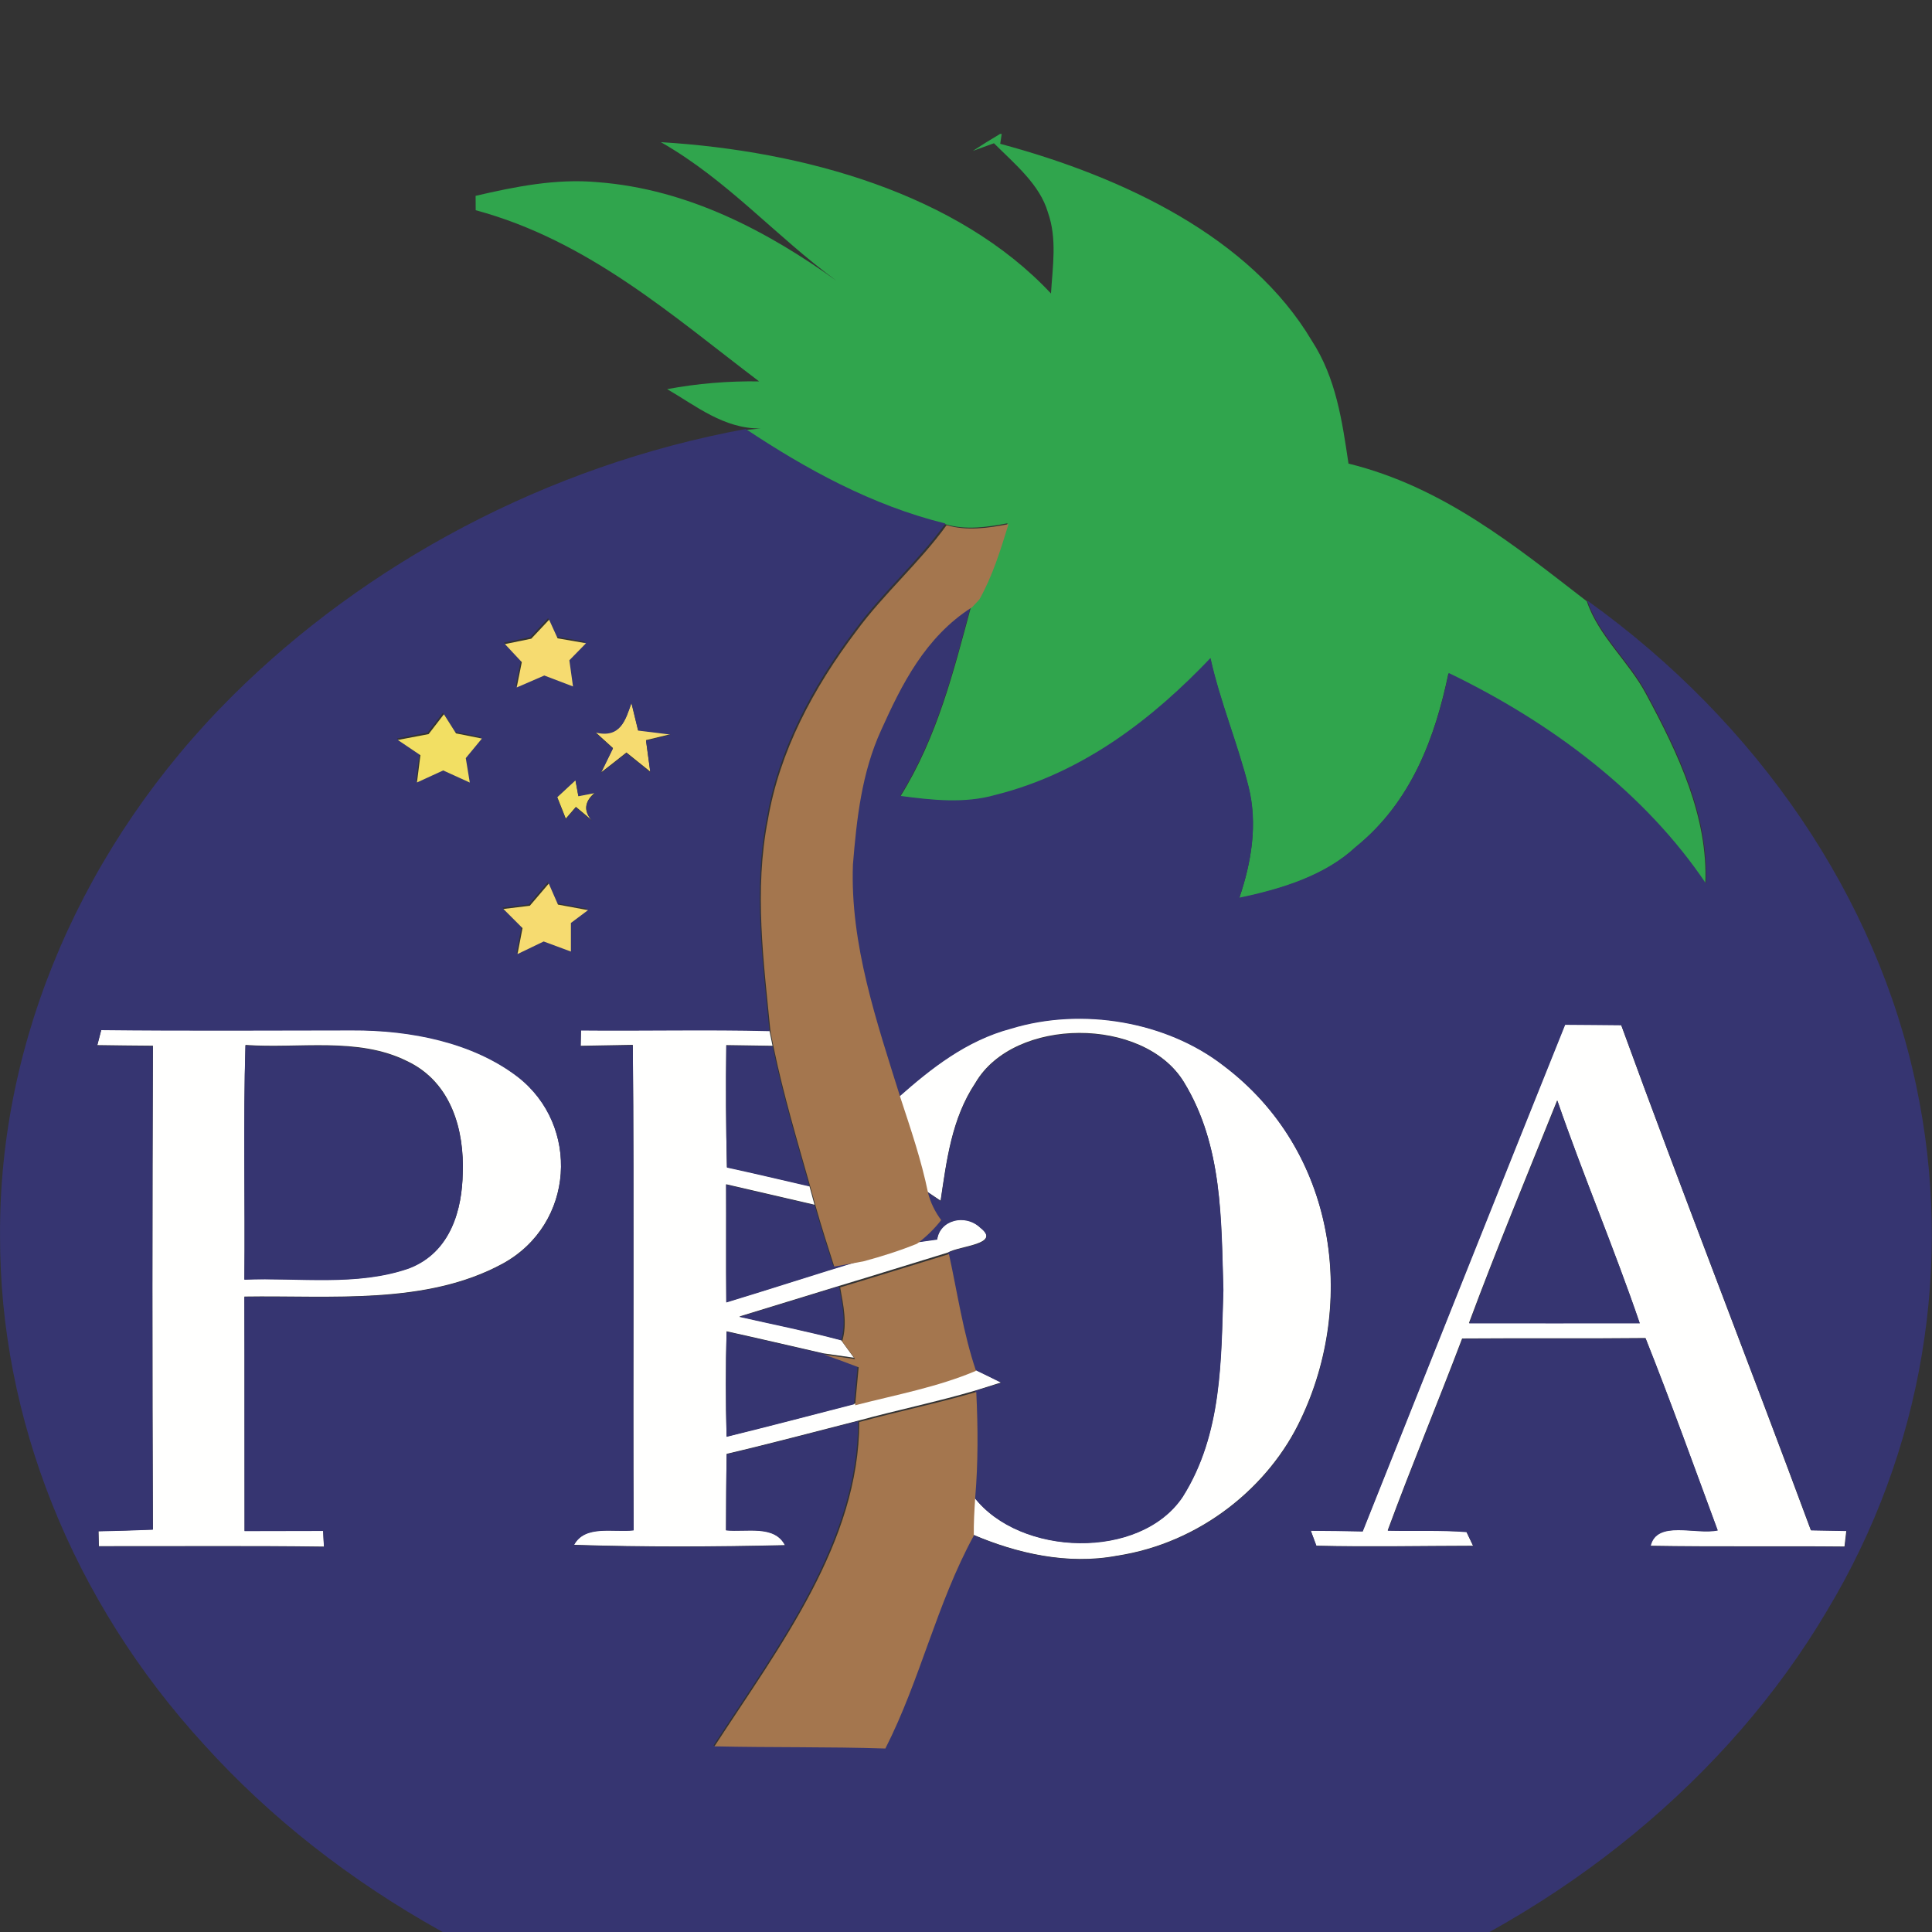 
<svg width="1024px" height="1024px" viewBox="0 0 1024 1024" version="1.1" xmlns="http://www.w3.org/2000/svg" xmlns:xlink="http://www.w3.org/1999/xlink">
    <rect x="0" y="0" width="1024" height="1024" fill="#333333" stroke="none"/>
    <!-- Generator: Sketch 49.3 (51167) - http://www.bohemiancoding.com/sketch -->
    <desc>Created with Sketch.</desc>
    <defs></defs>
    <g id="Page-1" stroke="none" stroke-width="1" fill="none" fill-rule="evenodd">
        <g id="Artboard" fill-rule="nonzero">
            <g id="Group" transform="translate(0, 71)">
                <g id="cropped-logo-web">
                    <g id="#fffffeff" transform="translate(51.148, 300.651)">
                        <path d="M264.318,16.275 C277.925,19.674 280.483,9.31 283.522,0.77 C284.68,5.621 285.838,10.471 287.045,15.28 C292.835,15.943 298.625,16.69 304.415,17.436 C301.134,18.265 294.524,19.84 291.242,20.628 C291.966,26.225 292.738,31.78 293.51,37.335 C289.312,33.935 285.115,30.536 280.869,27.178 C276.429,30.702 271.942,34.267 267.407,37.749 C269.481,33.438 271.604,29.127 273.727,24.815 C270.591,21.996 267.455,19.136 264.318,16.275 Z" id="Shape" fill="#F6DB70"></path>
                        <path d="M253.848,41.688 C254.234,43.802 255.006,47.989 255.392,50.103 C257.563,49.689 262.002,48.818 264.222,48.404 C258.914,52.798 257.756,57.814 262.726,63.245 C259.879,60.799 256.984,58.395 254.089,55.99 C252.738,57.566 250.084,60.633 248.733,62.209 C247.189,58.353 245.694,54.498 244.15,50.684 C246.562,48.445 251.435,43.926 253.848,41.688 Z" id="Shape" fill="#F2DF63"></path>
                        <path d="M484.632,173.353 C522.606,161.746 567.238,169.747 597.057,192.838 C657.563,238.274 667.696,318.866 638.311,380.47 C621.713,415.957 585.477,446.137 540.7,452.936 C514.596,457.828 487.72,451.651 464.319,441.618 C464.222,434.985 464.608,428.311 465.042,421.678 C489.216,453.226 553.004,455.34 575.633,421.636 C596.719,388.222 595.995,348.839 597.202,311.901 C596.043,274.839 596.912,235.497 576.309,201.793 C555.127,167.052 486.369,167.094 465.814,202.29 C453.173,221.277 450.567,243.456 447.382,264.723 C444.922,263.107 442.509,261.448 440.097,259.832 C436.622,242.71 430.929,226.003 425.477,209.338 C442.364,194.413 460.989,179.655 484.632,173.353 Z" id="Shape" fill="#FFFFFE"></path>
                        <path d="M778.287,171.281 C788.179,171.322 798.118,171.446 808.058,171.529 C840.676,261.075 875.513,349.958 908.613,439.338 C914.886,439.462 921.158,439.545 927.431,439.67 C927.189,441.784 926.707,445.93 926.466,448.044 C892.159,447.712 857.853,448.21 823.595,447.629 C826.876,433.7 847.527,441.867 859.156,439.379 C846.61,405.385 834.355,371.267 820.941,337.521 C788.565,337.853 756.188,337.521 723.812,337.77 C710.929,371.764 696.888,405.427 684.343,439.504 C698.239,439.835 712.183,439.172 726.08,440.25 C726.948,442.074 728.733,445.764 729.602,447.629 C701.906,447.671 674.21,448.251 646.514,447.588 C645.79,445.556 644.246,441.535 643.522,439.545 C652.642,439.587 661.858,439.711 671.025,439.918 C706.731,350.372 742.34,260.744 778.287,171.281 Z M774.186,211.535 C758.408,250.836 742.147,289.97 727.431,329.561 C757.539,329.603 787.696,329.603 817.853,329.561 C804.343,289.929 787.841,251.126 774.186,211.535 Z" id="Shape" fill="#FFFFFE"></path>
                        <path d="M0.434,182.267 C0.965,180.235 2.027,176.131 2.557,174.1 C46.852,174.597 91.146,174.307 135.44,174.266 C166.61,174.1 199.566,180.733 223.305,198.974 C256.357,224.718 253.607,277.077 215.247,298.096 C174.62,320.151 124.198,314.844 78.408,315.549 C78.552,356.923 78.408,398.296 78.504,439.711 C92.4,439.67 106.249,439.67 120.145,439.628 C120.241,441.742 120.483,445.971 120.579,448.085 C80.82,447.546 41.062,447.919 1.255,447.837 C1.206,445.847 1.11,441.825 1.062,439.835 C10.712,439.628 20.314,439.379 29.916,438.965 C29.53,353.523 29.578,268.04 29.916,182.598 C20.072,182.515 10.229,182.432 0.434,182.267 Z M78.408,306.429 C107.455,305.268 138.046,310.118 165.694,300.459 C187.986,291.919 193.824,268.911 194.113,249.924 C194.934,228.2 188.613,202 164.487,190.682 C138.528,177.789 107.407,184.215 78.987,182.184 C77.732,223.599 78.842,265.014 78.408,306.429 Z" id="Shape" fill="#FFFFFE"></path>
                        <path d="M256.791,174.307 C290.084,174.639 323.378,173.809 356.671,174.639 L358.311,182.64 C350.109,182.515 341.954,182.391 333.8,182.267 C333.51,203.824 333.607,225.423 334.138,246.98 C348.758,250.131 363.281,253.613 377.853,256.971 C378.721,260.288 379.638,263.563 380.555,266.879 C364.97,263.231 349.337,259.666 333.703,256.018 C333.8,276.87 333.607,297.681 333.8,318.492 C357.877,311.196 381.761,303.361 405.838,296.106 C415.537,293.494 425.091,290.468 434.258,286.737 C437.105,286.364 442.75,285.576 445.549,285.161 C446.9,274.88 460.314,271.191 468.468,278.984 C479.807,287.939 457.419,288.519 451.146,292.251 C431.942,298.096 412.787,304.149 393.534,309.911 C375.923,315.3 358.311,320.731 340.7,326.12 C358.649,330.225 376.791,333.79 394.596,338.557 C396.333,340.879 399.759,345.605 401.448,347.968 C397.394,347.388 389.288,346.227 385.235,345.646 C368.154,341.75 351.074,337.728 333.945,333.956 C333.462,352.528 333.462,371.101 333.945,389.715 C356.526,384.159 378.963,378.273 401.448,372.469 C423.016,366.914 445.211,362.809 465.477,354.186 C470.205,356.425 474.837,358.747 479.518,361.068 C476.043,362.188 469.095,364.343 465.621,365.421 C445.211,371.391 424.222,375.744 403.667,381.34 C380.458,387.269 357.346,393.446 333.993,398.918 C333.752,412.391 333.703,425.865 333.655,439.338 C344.56,440.416 359.325,436.312 364.922,447.298 C327.672,448.168 290.326,448.334 253.076,447.132 C258.866,436.27 273.824,440.582 284.68,439.338 C284.246,353.606 285.018,267.874 284.246,182.142 C275.03,182.308 265.814,182.474 256.598,182.64 L256.791,174.307 Z" id="Shape" fill="#FFFFFE"></path>
                    </g>
                    <g id="#30a54dff" transform="translate(251.564, 0)" fill="#30A54D">
                        <path d="M278.482,0 L279.35,0 C279.157,1.325 278.771,3.934 278.578,5.218 C344.381,22.9 411.245,54.953 443.689,109.533 C456.657,129.451 459.838,152.435 463.165,174.714 C513.397,187.054 551.625,218.485 589.468,247.68 C595.59,266.067 611.885,279.815 620.948,297.001 C637.965,328.556 653.825,362.058 652.282,397.547 C620.369,350.049 571.342,312.696 516.096,286.027 C509.106,319.57 496.621,354.107 466.877,378.125 C450.727,393.199 427.877,400.322 405.267,405.043 C411.727,386.035 415.054,365.868 410.185,346.28 C404.448,323.338 395.096,301.183 389.986,278.117 C359.76,309.88 322.785,338.992 275.879,350.67 C259.536,355.308 242.23,353.32 225.647,351.125 C245.219,319.736 253.896,284.743 263.152,250.372 C264.116,249.337 266.044,247.308 267.009,246.272 C274.143,233.559 278.241,219.893 282.435,206.352 C271.636,208.422 260.404,210.037 249.654,206.89 C210.606,197.241 175.848,178.027 143.935,156.824 C145.863,156.658 149.672,156.286 151.552,156.12 C131.98,156.244 117.276,144.069 102.043,135.249 C118.048,132.267 134.39,130.901 150.78,131.149 C104.983,96.488 60.295,56.526 0.566,40.417 C0.518,37.891 0.518,35.365 0.518,32.798 C21.536,27.911 43.181,23.563 65.116,25.551 C113.275,29.195 155.553,51.847 191.853,77.853 C159.699,54.373 134.149,24.515 98.716,4.348 C174.836,8.945 256.21,31.887 305.478,84.562 C306.346,70.233 308.804,55.532 303.839,41.535 C299.549,26.834 286.388,16.026 275.252,4.928 L264.068,8.986 C268.792,5.88 273.565,2.899 278.482,0 Z" id="Shape"></path>
                    </g>
                    <g id="#363571ff" transform="translate(0, 155.783)" fill="#363571">
                        <path d="M123.236,142.001 C193.556,72.085 289.649,19.99 395.25,0.594 C427.201,21.814 461.999,41.044 501.092,50.7 C486.855,70.51 467.694,87.171 453.311,106.857 C430.386,137.152 412.529,170.929 406.447,206.902 C399.063,244.285 404.179,282.289 407.847,319.754 C374.545,318.925 341.243,319.754 307.941,319.422 L307.748,327.753 C316.967,327.587 326.185,327.421 335.403,327.255 C336.176,412.961 335.403,498.667 335.838,584.373 C324.978,585.616 310.017,581.306 304.225,592.165 C341.485,593.366 378.841,593.201 416.1,592.33 C410.502,581.348 395.733,585.451 384.825,584.373 C384.874,570.904 384.922,557.435 385.163,543.965 C408.523,538.495 431.641,532.32 454.856,526.393 C454.711,590.175 412.963,644.798 378.117,698.427 C408.281,699.131 438.494,698.592 468.659,699.587 C487.289,662.909 495.735,622.999 515.523,586.652 C538.931,596.682 565.814,602.857 591.925,597.967 C636.713,591.17 672.959,560.999 689.562,525.523 C718.955,463.937 708.819,383.37 648.297,337.948 C618.47,314.863 573.826,306.865 535.842,318.469 C512.193,324.769 493.563,339.523 476.671,354.442 C464.026,313.993 449.933,273.005 451.477,230.732 C453.456,206.571 456.062,182.036 466.487,159.283 C477.298,135.287 489.75,110.048 514.606,94.216 C505.34,128.615 496.652,163.635 477.057,195.049 C493.66,197.246 510.986,199.235 527.348,194.593 C574.308,182.906 611.327,153.771 641.588,121.984 C646.704,145.068 656.067,167.24 661.81,190.2 C666.685,209.803 663.355,229.986 656.887,249.009 C679.523,244.285 702.4,237.156 718.568,222.071 C748.347,198.033 760.847,163.469 767.846,129.899 C823.156,156.589 872.24,193.972 904.19,241.508 C905.735,205.99 889.856,172.462 872.819,140.882 C863.745,123.683 847.432,109.923 841.303,91.522 C931.942,156.423 994.83,249.133 1015.679,348.889 C1035.516,442.718 1019.396,542.225 968.285,627.06 C916.256,715.046 828.803,787.324 723.926,827.897 C620.062,868.761 499.934,878.5 389.072,854.463 C278.549,831.379 177.871,775.139 108.226,697.971 C38.292,621.755 -0.222,525.025 0.019,428.047 C-0.56,324.105 44.132,220.662 123.236,142.001 Z M281.058,110.918 C277.583,111.664 270.585,113.073 267.11,113.778 C270.103,116.969 273.047,120.16 276.039,123.351 C275.122,127.827 274.253,132.303 273.336,136.779 C278.211,134.665 283.086,132.552 287.96,130.438 C293.028,132.386 298.096,134.292 303.163,136.24 C302.536,131.599 301.86,126.957 301.233,122.357 C304.177,119.331 307.121,116.347 310.065,113.322 C306.3,112.659 298.771,111.374 295.007,110.711 C293.897,108.224 291.628,103.292 290.518,100.847 C287.381,104.204 284.196,107.561 281.058,110.918 Z M315.47,161.438 C318.608,164.298 321.745,167.157 324.882,169.976 C322.758,174.286 320.635,178.596 318.559,182.906 C323.096,179.425 327.585,175.861 332.025,172.338 C336.272,175.695 340.471,179.093 344.67,182.492 C343.898,176.938 343.125,171.385 342.402,165.79 C345.683,165.002 352.296,163.427 355.578,162.599 C349.786,161.853 343.994,161.107 338.203,160.444 C336.996,155.636 335.838,150.787 334.679,145.938 C331.639,154.476 329.081,164.837 315.47,161.438 Z M226.665,161.521 C221.212,162.557 215.758,163.593 210.352,164.629 C214.31,167.323 218.316,170.017 222.322,172.711 C221.694,177.518 221.067,182.326 220.488,187.175 C225.121,185.02 229.754,182.906 234.388,180.792 C239.069,182.948 243.799,185.103 248.48,187.216 C247.757,182.906 247.081,178.555 246.357,174.244 C249.204,170.805 252.052,167.323 254.9,163.883 C251.473,163.179 244.619,161.853 241.193,161.148 C239.552,158.62 236.366,153.522 234.774,150.994 C232.747,153.605 228.692,158.91 226.665,161.521 Z M304.997,186.843 C302.584,189.081 297.709,193.599 295.296,195.837 C296.841,199.649 298.337,203.504 299.881,207.358 C301.233,205.783 303.887,202.716 305.239,201.141 C308.134,203.545 311.03,205.949 313.878,208.394 C308.907,202.965 310.065,197.95 315.374,193.557 C313.154,193.972 308.714,194.842 306.542,195.256 C306.156,193.143 305.383,188.957 304.997,186.843 Z M280.286,252.573 C276.811,252.988 269.813,253.858 266.29,254.272 C269.668,257.671 273.047,261.028 276.425,264.426 C275.556,268.985 274.639,273.585 273.771,278.186 C278.404,275.948 282.989,273.71 287.622,271.513 C292.449,273.295 297.227,275.077 302.053,276.859 C302.053,273.047 302.053,265.462 302.053,261.691 C305.045,259.412 308.086,257.174 311.127,254.894 C305.818,253.899 300.509,252.946 295.2,251.952 C293.993,249.175 291.532,243.621 290.325,240.803 C286.947,244.74 283.616,248.636 280.286,252.573 Z M829.575,316.397 C793.618,405.833 758,495.434 722.285,584.953 C713.115,584.746 703.896,584.622 694.774,584.58 C695.498,586.57 697.043,590.59 697.767,592.62 C725.47,593.283 753.173,592.703 780.877,592.662 C780.008,590.797 778.222,587.108 777.354,585.285 C763.454,584.207 749.505,584.87 735.605,584.539 C748.154,550.472 762.199,516.82 775.085,482.836 C807.47,482.587 839.855,482.918 872.24,482.587 C885.657,516.322 897.916,550.431 910.465,584.414 C898.833,586.901 878.176,578.737 874.894,592.662 C909.162,593.242 943.477,592.745 977.792,593.076 C978.034,590.963 978.516,586.818 978.758,584.705 C972.483,584.58 966.209,584.497 959.935,584.373 C926.826,495.02 891.98,406.164 859.353,316.646 C849.411,316.563 839.469,316.438 829.575,316.397 Z M51.517,327.38 C61.314,327.545 71.16,327.628 81.006,327.711 C80.668,413.127 80.62,498.584 81.006,584 C71.401,584.414 61.797,584.663 52.144,584.87 C52.192,586.86 52.289,590.88 52.337,592.869 C92.155,592.952 131.924,592.579 171.693,593.118 C171.596,591.004 171.355,586.777 171.259,584.663 C157.359,584.705 143.507,584.705 129.607,584.746 C129.511,543.344 129.655,501.983 129.511,460.622 C175.313,459.917 225.748,465.222 266.386,443.174 C304.756,422.162 307.507,369.818 274.446,344.081 C250.701,325.846 217.737,319.215 186.558,319.381 C142.252,319.422 97.946,319.712 53.64,319.215 C53.109,321.246 52.047,325.349 51.517,327.38 Z" id="Shape"></path>
                        <path d="M517.019,347.397 C537.58,312.211 606.355,312.17 627.543,346.9 C648.152,380.593 647.283,419.924 648.441,456.975 C647.235,493.901 647.959,533.273 626.867,566.677 C604.232,600.37 540.427,598.257 516.247,566.718 C517.84,547.985 517.743,529.211 516.826,510.479 C520.301,509.401 527.251,507.246 530.726,506.127 C526.045,503.806 521.411,501.485 516.682,499.247 C509.828,478.981 506.884,458.011 502.347,437.33 C508.622,433.6 531.016,433.02 519.674,424.068 C511.517,416.277 498.1,419.965 496.749,430.243 C493.949,430.658 488.303,431.445 485.455,431.818 C490.33,428.13 494.625,423.944 498.245,419.302 C494.915,414.826 492.598,410.019 491.295,404.921 C493.708,406.537 496.121,408.195 498.583,409.811 C501.768,388.551 504.374,366.378 517.019,347.397 Z" id="Shape"></path>
                        <path d="M384.97,327.38 C393.127,327.504 401.283,327.628 409.488,327.753 C414.652,352.785 422.037,377.402 429.035,402.061 C414.459,398.704 399.932,395.223 385.308,392.073 C384.777,370.523 384.68,348.93 384.97,327.38 Z" id="Shape"></path>
                        <path d="M129.511,451.504 C129.945,410.102 128.835,368.699 130.09,327.297 C158.517,329.327 189.647,322.904 215.613,335.793 C239.745,347.107 246.067,373.299 245.247,395.016 C244.957,413.997 239.117,436.999 216.82,445.536 C189.164,455.192 158.565,450.344 129.511,451.504 Z" id="Shape"></path>
                        <path d="M825.472,356.639 C839.131,396.218 855.637,435.009 869.151,474.63 C838.986,474.671 808.821,474.671 778.705,474.63 C793.425,435.051 809.69,395.928 825.472,356.639 Z" id="Shape"></path>
                        <path d="M384.874,401.108 C400.511,404.755 416.148,408.319 431.738,411.966 C434.778,422.7 438.157,433.31 441.583,443.961 C445.444,443.257 453.167,441.889 457.028,441.184 C432.944,448.437 409.054,456.27 384.97,463.564 C384.777,442.759 384.97,421.954 384.874,401.108 Z" id="Shape"></path>
                        <path d="M391.872,471.19 C409.488,465.802 427.104,460.373 444.72,454.985 C446.361,464.434 448.63,474.132 445.782,483.623 C427.973,478.857 409.826,475.293 391.872,471.19 Z" id="Shape"></path>
                        <path d="M385.115,479.023 C402.248,482.794 419.334,486.814 436.419,490.71 C442.5,492.824 448.485,495.103 454.518,497.382 C453.891,504.096 453.263,510.81 452.636,517.524 C430.145,523.326 407.702,529.211 385.115,534.765 C384.632,516.156 384.632,497.59 385.115,479.023 Z" id="Shape"></path>
                        <path d="" id="Shape"></path>
                        <path d="" id="Shape"></path>
                    </g>
                    <g id="#a4764eff" transform="translate(210.854, 206.388)">
                        <path d="M290.851,0.967 C301.618,4.114 312.867,2.499 323.683,0.428 C319.482,13.97 315.378,27.637 308.232,40.35 C307.267,41.386 305.335,43.415 304.37,44.45 C279.505,60.27 267.048,85.49 256.233,109.468 C245.804,132.204 243.196,156.72 241.217,180.864 C239.672,223.105 253.77,264.062 266.42,304.481 C271.876,321.129 277.573,337.819 281.05,354.922 C282.353,360.016 284.671,364.82 288.002,369.292 C284.381,373.931 280.084,378.113 275.207,381.799 C266.034,385.526 256.474,388.549 246.769,391.158 C242.907,391.862 235.182,393.229 231.319,393.933 C227.891,383.29 224.511,372.688 221.47,361.962 C220.552,358.649 219.635,355.378 218.766,352.065 C211.765,327.424 204.378,302.825 199.212,277.811 L197.57,269.819 C193.901,232.382 188.783,194.406 196.17,157.052 C202.253,121.105 220.118,87.354 243.052,57.081 C257.44,37.41 276.608,20.762 290.851,0.967 Z" id="Shape" fill="#A4764E"></path>
                        <path d="M70.733,61.14 C73.871,57.785 77.058,54.431 80.196,51.076 C81.307,53.52 83.576,58.448 84.687,60.932 C88.453,61.595 95.985,62.879 99.751,63.542 C96.805,66.565 93.86,69.546 90.915,72.57 C91.543,77.166 92.219,81.805 92.846,86.443 C87.777,84.496 82.707,82.591 77.637,80.645 C72.761,82.757 67.884,84.869 63.008,86.981 C63.925,82.509 64.794,78.036 65.712,73.563 C62.718,70.375 59.773,67.186 56.78,63.997 C60.256,63.293 67.257,61.885 70.733,61.14 Z" id="Shape" fill="#F6DB70"></path>
                        <path d="M16.319,111.705 C18.347,109.096 22.403,103.795 24.431,101.186 C26.024,103.712 29.211,108.806 30.852,111.332 C34.28,112.036 41.136,113.361 44.564,114.065 C41.716,117.502 38.867,120.981 36.018,124.418 C36.743,128.725 37.419,133.074 38.143,137.381 C33.459,135.269 28.728,133.115 24.044,130.962 C19.409,133.074 14.774,135.186 10.139,137.339 C10.719,132.494 11.346,127.69 11.974,122.886 C7.967,120.194 3.959,117.502 0,114.811 C5.408,113.775 10.863,112.74 16.319,111.705 Z" id="Shape" fill="#F2DF63"></path>
                        <path d="M69.961,202.689 C73.292,198.754 76.624,194.862 80.003,190.927 C81.21,193.743 83.673,199.293 84.88,202.067 C90.191,203.061 95.502,204.014 100.813,205.008 C97.771,207.285 94.729,209.522 91.736,211.799 C91.736,215.568 91.736,223.147 91.736,226.957 C86.908,225.176 82.128,223.395 77.299,221.614 C72.664,223.809 68.078,226.045 63.443,228.282 C64.312,223.685 65.229,219.088 66.098,214.533 C62.718,211.137 59.339,207.782 55.959,204.387 C59.483,203.972 66.484,203.103 69.961,202.689 Z" id="Shape" fill="#F6DB70"></path>
                        <path d="M234.457,404.949 C253.722,399.192 272.89,393.146 292.106,387.307 C296.645,407.972 299.59,428.927 306.446,449.178 C286.167,457.792 263.958,461.891 242.376,467.441 C243.003,460.732 243.631,454.023 244.259,447.314 C238.223,445.036 232.236,442.759 226.153,440.647 C230.209,441.226 238.32,442.386 242.376,442.966 C240.686,440.605 237.258,435.884 235.52,433.565 C238.368,424.082 236.099,414.391 234.457,404.949 Z" id="Shape" fill="#A4764E"></path>
                        <path d="M244.597,476.303 C265.165,470.712 286.167,466.364 306.591,460.401 C307.508,479.119 307.605,497.879 306.011,516.598 C305.577,523.224 305.191,529.891 305.287,536.517 C285.491,572.836 277.042,612.717 258.405,649.367 C228.229,648.373 198.005,648.912 167.828,648.208 C202.688,594.62 244.452,540.037 244.597,476.303 Z" id="Shape" fill="#A4764E"></path>
                    </g>
                </g>
            </g>
        </g>
    </g>
</svg>